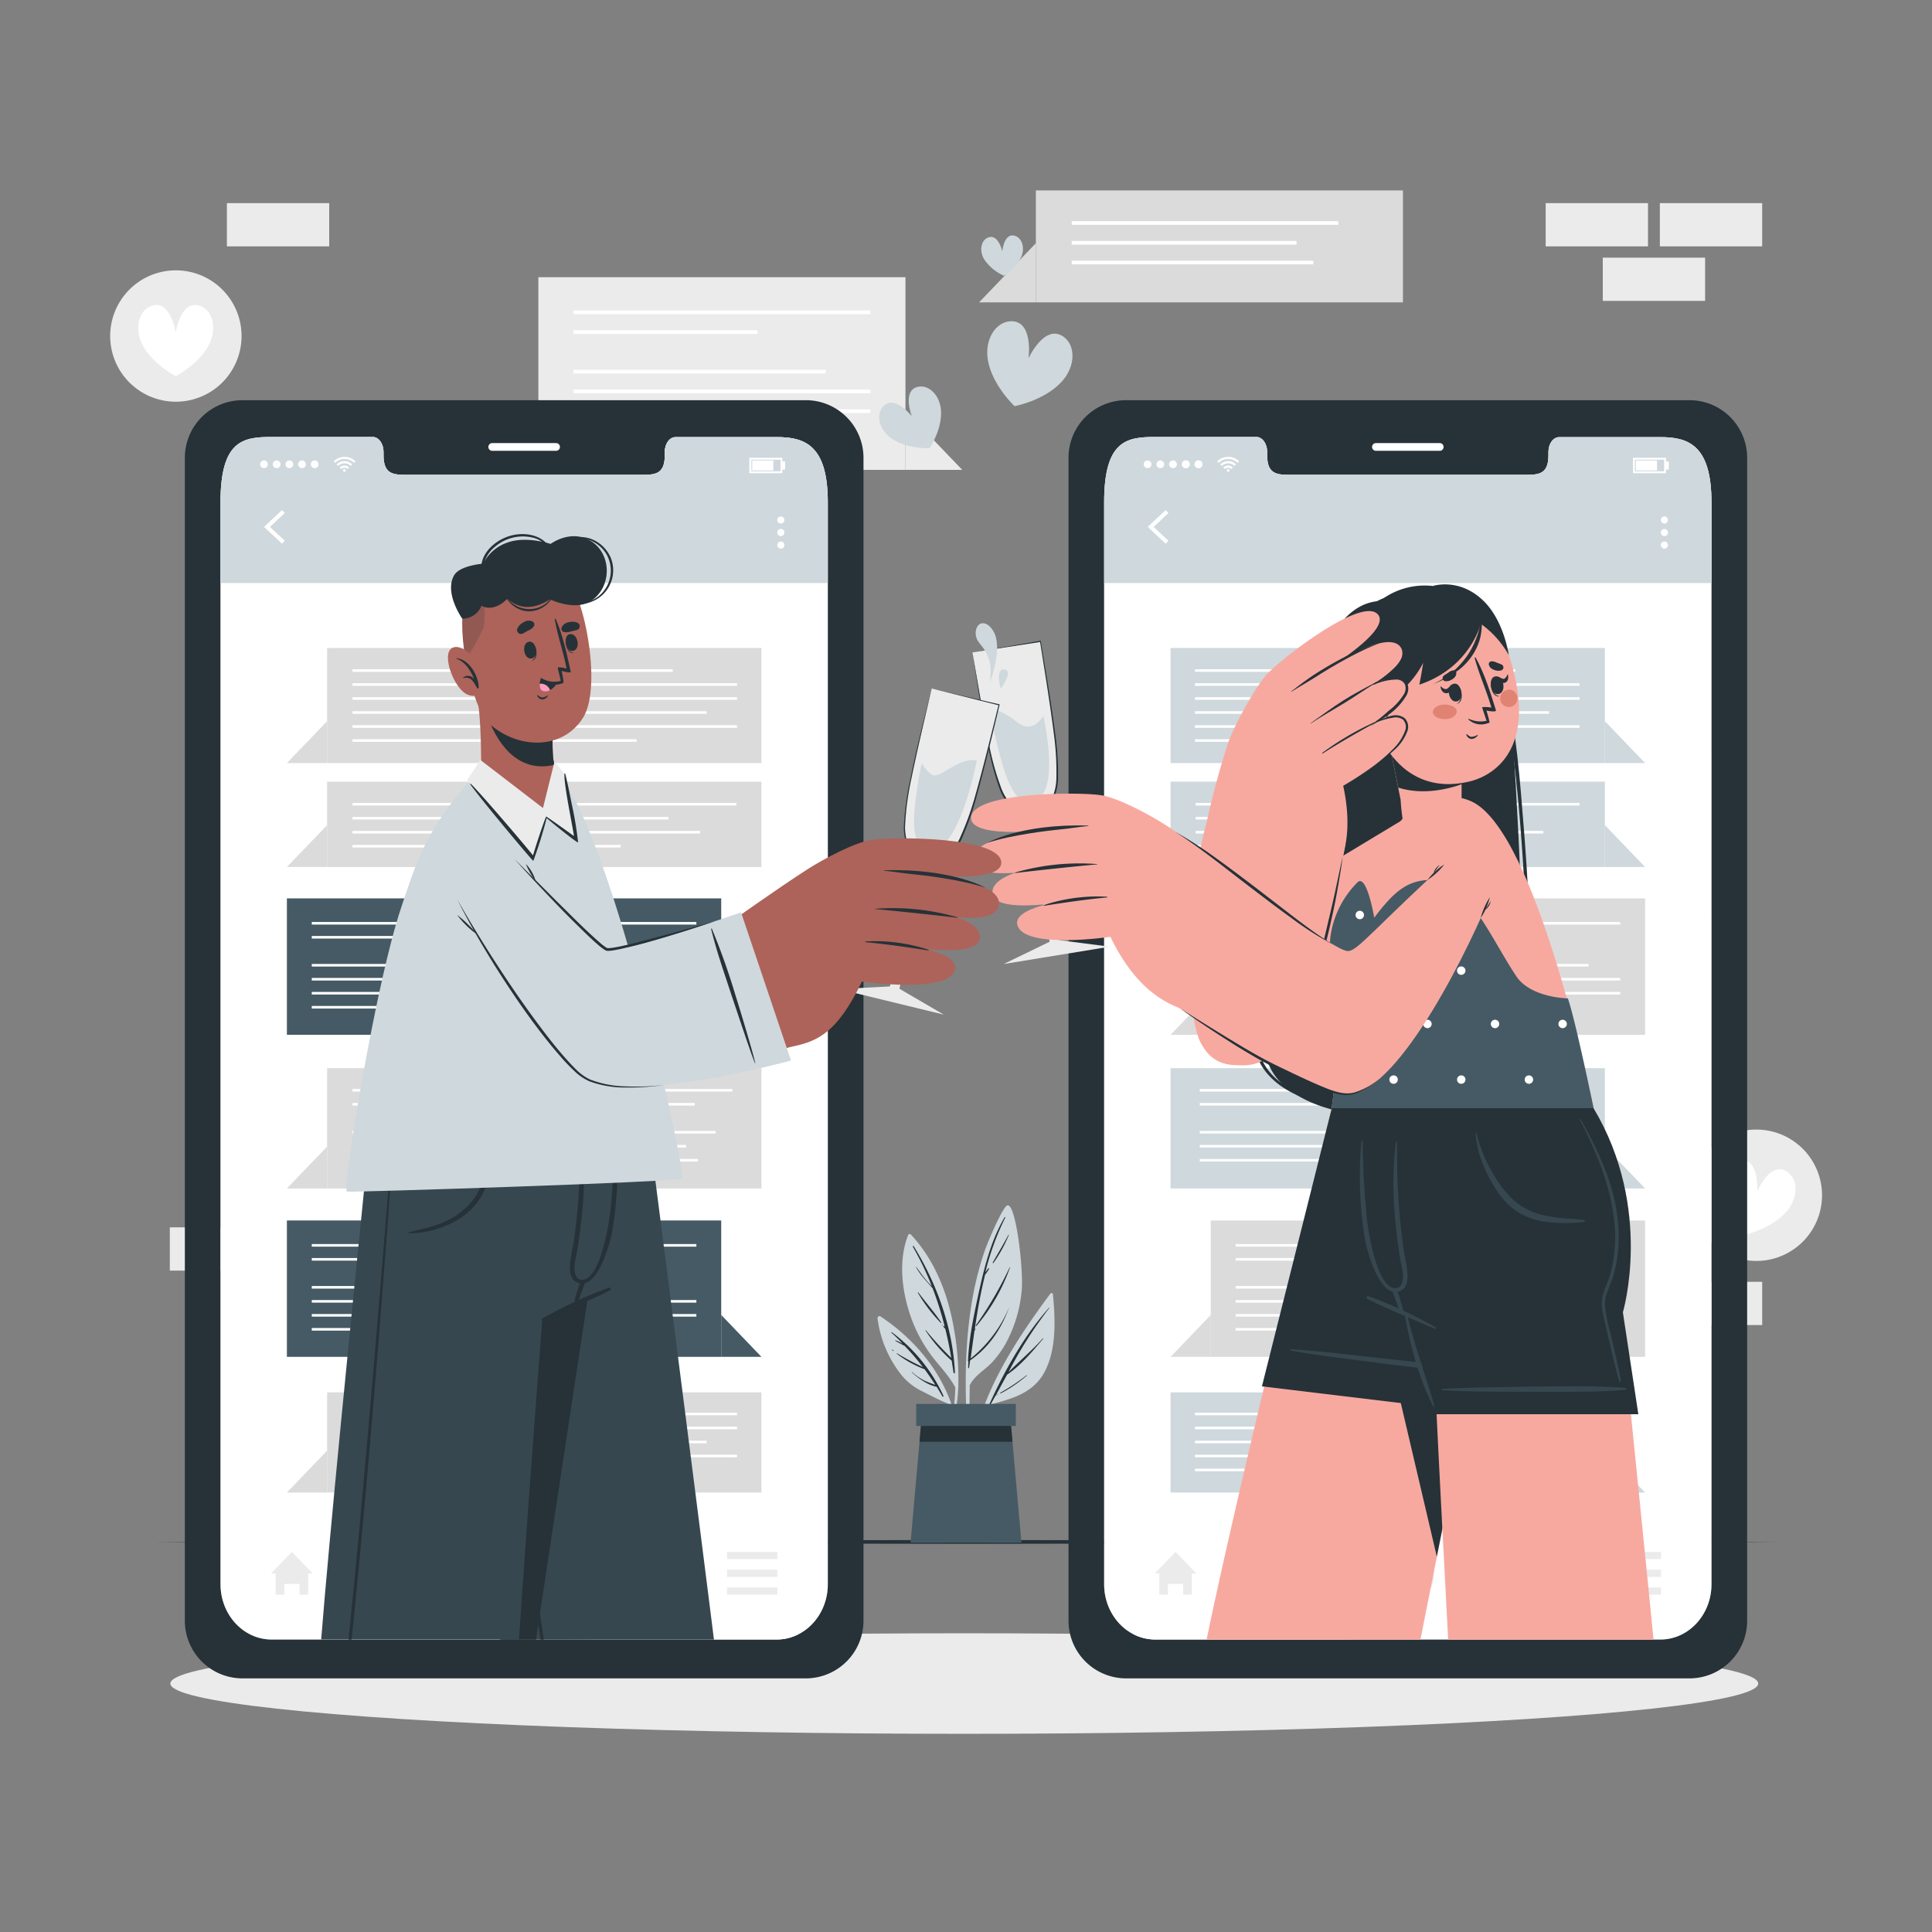<svg xmlns="http://www.w3.org/2000/svg" viewBox="0 0 500 500"><rect x="0" y="0" width="500" height="500" fill="#808080" stroke="none"/><g id="freepik--background-complete--inject-71"><rect x="414.79" y="66.69" width="26.48" height="11.19" transform="translate(856.07 144.56) rotate(180)" style="fill:#ebebeb"></rect><rect x="429.56" y="52.58" width="26.48" height="11.19" transform="translate(885.61 116.34) rotate(180)" style="fill:#ebebeb"></rect><rect x="400.02" y="52.58" width="26.48" height="11.19" transform="translate(826.52 116.34) rotate(180)" style="fill:#ebebeb"></rect><rect x="58.73" y="52.58" width="26.48" height="11.19" transform="translate(143.93 116.34) rotate(180)" style="fill:#ebebeb"></rect><rect x="58.73" y="331.75" width="26.48" height="11.19" transform="translate(143.93 674.68) rotate(180)" style="fill:#ebebeb"></rect><rect x="43.96" y="317.64" width="26.48" height="11.19" transform="translate(114.39 646.47) rotate(180)" style="fill:#ebebeb"></rect><rect x="429.56" y="331.74" width="26.48" height="11.19" transform="translate(885.61 674.66) rotate(180)" style="fill:#ebebeb"></rect><rect x="385.75" y="172.45" width="26.48" height="11.19" style="fill:#ebebeb"></rect><rect x="370.98" y="186.56" width="26.48" height="11.19" style="fill:#ebebeb"></rect><polygon points="139.33 121.6 234.33 121.6 234.33 71.74 139.33 71.74 139.33 71.74 139.33 121.6 139.33 121.6" style="fill:#ebebeb"></polygon><polygon points="249.03 121.6 234.33 121.6 234.33 106.29 249.03 121.6" style="fill:#ebebeb"></polygon><rect x="148.42" y="80.36" width="76.81" height="0.95" style="fill:#fff"></rect><rect x="148.42" y="85.48" width="47.63" height="0.95" style="fill:#fff"></rect><rect x="148.42" y="95.71" width="65.25" height="0.95" style="fill:#fff"></rect><rect x="148.42" y="100.83" width="76.81" height="0.95" style="fill:#fff"></rect><rect x="148.42" y="105.94" width="76.81" height="0.95" style="fill:#fff"></rect><rect x="148.42" y="111.06" width="37.87" height="0.95" style="fill:#fff"></rect><rect x="268.08" y="49.28" width="95" height="28.97" style="fill:#dbdbdb"></rect><polygon points="253.38 78.25 268.08 78.25 268.08 62.94 253.38 78.25" style="fill:#dbdbdb"></polygon><rect x="277.36" y="57.24" width="68.99" height="0.95" style="fill:#fff"></rect><rect x="277.36" y="62.35" width="58.18" height="0.95" style="fill:#fff"></rect><rect x="277.36" y="67.47" width="62.51" height="0.95" style="fill:#fff"></rect><path d="M29,91a17,17,0,1,1,20.54,12.48A17,17,0,0,1,29,91Z" style="fill:#ebebeb"></path><path d="M54.15,89.09c-2.57,5.17-8.68,8.24-8.68,8.24s-6.1-3.07-8.67-8.24c-2.13-4.32-.78-9,2.6-10,4.83-1.46,6.07,7,6.07,7s1.24-8.42,6.09-7C54.93,80.1,56.28,84.77,54.15,89.09Z" style="fill:#fff"></path><path d="M437.54,309.33a17,17,0,1,1,17,17A17,17,0,0,1,437.54,309.33Z" style="fill:#ebebeb"></path><path d="M462.45,313.42c-3.71,4.42-10.37,6-10.37,6s-5.21-4.43-6.48-10.07c-1.06-4.7,1.36-8.91,4.88-9.11,5-.28,4.26,8.2,4.26,8.2s3.2-7.89,7.56-5.32C465.34,304.87,465.55,309.73,462.45,313.42Z" style="fill:#fff"></path></g><g id="freepik--Shadow--inject-71"><ellipse cx="249.56" cy="435.7" rx="205.47" ry="13.01" style="fill:#ebebeb"></ellipse></g><g id="freepik--Floor--inject-71"><polygon points="39.97 399.05 92.48 398.8 144.99 398.71 250 398.55 355.01 398.71 407.52 398.8 460.03 399.05 407.52 399.29 355.01 399.38 250 399.55 144.99 399.38 92.48 399.29 39.97 399.05" style="fill:#263238"></polygon></g><g id="freepik--Plant--inject-71"><path d="M271.81,334.81c-8.81,11.93-18,25.77-20.23,40.73,0,.23.34.3.39.08a89.62,89.62,0,0,1,3.9-12c5.79-1.59,11.47-2.9,14.51-8.65,3.1-5.91,2.71-13.61,2.12-20.05C272.46,334.6,272,334.58,271.81,334.81Z" style="fill:#CFD8DC"></path><path d="M256,363.53c4-8.88,9-17.8,15.5-25.1,0-.05.11,0,.07.07a106.35,106.35,0,0,0-10.58,16.63c2.92-3,6.11-5.61,8.88-8.75.05-.06.14,0,.09.09-2.75,3.29-5.74,6.86-9.32,9.3-1,1.77-1.92,3.54-2.9,5.31l.73-.37c.05,0,.08,0,0,.06-.27.14-.54.29-.82.41-.47.84-.93,1.68-1.4,2.51C256.13,363.88,255.87,363.72,256,363.53Z" style="fill:#263238"></path><path d="M258.9,360.43a52,52,0,0,0,6.76-4.51c.06-.05.14,0,.08.08a35.53,35.53,0,0,1-6.74,4.6C258.89,360.65,258.79,360.49,258.9,360.43Z" style="fill:#263238"></path><path d="M250.57,373.32a.16.16,0,0,0,.32,0c0-4.92,0-9.87.08-14.82,1.26-2.55,4-4,5.85-6a25.8,25.8,0,0,0,3.51-4.89A35.2,35.2,0,0,0,264.41,334c.52-5.27-1.48-22.66-3.7-22.05-1.15.31-4.88,8.92-5.87,11.77a82.2,82.2,0,0,0-3.51,14.44C249.53,349.75,249.68,361.65,250.57,373.32Z" style="fill:#CFD8DC"></path><path d="M250.53,352.07l0,0c.27-6.23,1.68-12.53,3-18.57C255,327,256.61,320.83,260,315a.1.1,0,0,1,.17.1A68.53,68.53,0,0,0,255,329.28c.23-.35.5-.68.73-1,.09-.13.31,0,.22.12a8.77,8.77,0,0,1-1,1.48,0,0,0,0,1,0,0c-1.16,4.66-2,9.42-2.69,14.17l.15-.18a0,0,0,0,1,.08.05c-.09.16-.19.32-.29.47-.35,2.41-.68,4.82-1,7.2a33.79,33.79,0,0,0,10-13.32s.05,0,0,0c-2,5.53-5.22,10.44-10.13,13.8-.09.64-.18,1.28-.28,1.92,0,.13-.23.1-.23,0q0-.86.06-1.71A.12.12,0,0,1,250.53,352.07Z" style="fill:#263238"></path><path d="M252.55,343A99.22,99.22,0,0,0,261.3,328c0-.06.13,0,.1,0a48.8,48.8,0,0,1-8.68,15.14A.11.11,0,0,1,252.55,343Z" style="fill:#263238"></path><path d="M256.91,326.76c1.36-2.4,2.79-4.74,4.07-7.19,0-.07.13,0,.1.06a37.31,37.31,0,0,1-4,7.26A.12.12,0,0,1,256.91,326.76Z" style="fill:#263238"></path><path d="M256.38,327.81a0,0,0,1,1,0,0A0,0,0,1,1,256.38,327.81Z" style="fill:#263238"></path><path d="M247.23,359.07a50.21,50.21,0,0,1-1.15,9.71l.15,1.06A46.28,46.28,0,0,0,248,359a.32.32,0,0,0,0-.33h0A71.39,71.39,0,0,0,246.9,344c-1.53-9-4.86-17.74-11.18-24.53a.44.44,0,0,0-.69.15c-2.55,6.47-1.66,14.2.51,20.67a37.7,37.7,0,0,0,5,9.81C242.71,353.17,245.47,355.75,247.23,359.07Z" style="fill:#CFD8DC"></path><path d="M236.47,322.52c6,9.71,10.15,21.23,10.66,32.7,0,.2-.34.26-.36,0-.15-1-.3-2-.47-3.07h0a39,39,0,0,1-6.79-7.84c0-.05.05-.11.09-.07a80.1,80.1,0,0,0,6.59,7.18c-.43-2.53-.93-5-1.54-7.49-.16-.18-.31-.37-.47-.56s.07-.29.18-.17l.14.16a86.15,86.15,0,0,0-3.13-9.94c-1.52-1.81-3.22-3.38-4.33-5.57a0,0,0,1,1,.08,0c.89,1.25,1.75,2.51,2.76,3.67.41.47.85.9,1.27,1.35a76.29,76.29,0,0,0-4.9-10.21C236.15,322.51,236.38,322.38,236.47,322.52Z" style="fill:#263238"></path><path d="M237.68,334.5c1.93,2.61,4.14,5.09,5.94,7.78,0,.08-.06.16-.13.1a40,40,0,0,1-5.94-7.8C237.5,334.5,237.62,334.43,237.68,334.5Z" style="fill:#263238"></path><path d="M243.89,342.88l.08.09c.06,0,0,.14-.09.08l-.08-.08C243.74,342.91,243.83,342.83,243.89,342.88Z" style="fill:#263238"></path><path d="M227.1,341.19A29.75,29.75,0,0,0,233.41,356a15.7,15.7,0,0,0,5.12,4c2.22,1.1,4.54,2.36,6.83,3.26a44,44,0,0,1,2.42,8.6c.08-.25.15-.51.23-.76-1.48-12.65-9.66-23.46-20.13-30.41A.51.51,0,0,0,227.1,341.19Z" style="fill:#CFD8DC"></path><path d="M230.71,344.93c-.07-.07,0-.2.11-.14a42.85,42.85,0,0,1,13.34,16.44c.08.18-.16.33-.26.16-.49-.86-1-1.69-1.49-2.5h0c-2.39-.45-4.66-2.13-6.43-3.73,0,0,0-.11.07-.07a14.68,14.68,0,0,0,3,2.12c1,.5,2,.81,3,1.21-.88-1.41-1.81-2.76-2.77-4.06a28,28,0,0,1-7.18-4c-.07-.05,0-.16.06-.12a70.42,70.42,0,0,0,6.68,3.57,59.61,59.61,0,0,0-4.71-5.49c-.82-.43-1.64-.86-2.43-1.32-.06,0,0-.15.05-.12a8,8,0,0,1,1.86.91C232.73,346.79,231.76,345.85,230.71,344.93Z" style="fill:#263238"></path><path d="M230.94,349.3a2.7,2.7,0,0,1,.4.29s0,.08-.05.06a2.86,2.86,0,0,1-.42-.24A.07.07,0,1,1,230.94,349.3Z" style="fill:#263238"></path><polygon points="264.35 399.25 235.65 399.25 237.97 373.13 238.48 367.36 261.52 367.36 262.03 373.13 264.35 399.25" style="fill:#455a64"></polygon><polygon points="262.03 373.13 237.97 373.13 238.48 367.36 261.52 367.36 262.03 373.13" style="fill:#263238"></polygon><rect x="237.11" y="363.33" width="25.79" height="5.7" style="fill:#455a64"></rect></g><g id="freepik--character-2--inject-71"><path d="M437.37,103.57H291.3a14.91,14.91,0,0,0-14.77,15.05V419.31a14.92,14.92,0,0,0,14.77,15.05H437.37a14.92,14.92,0,0,0,14.79-15.05V118.62A14.92,14.92,0,0,0,437.37,103.57ZM442.93,410c0,7.91-5.93,14.31-13.24,14.31H299c-7.33,0-13.25-6.4-13.25-14.31V130c0-16.13,5.92-16.91,13.25-16.91h26.17c1.52,0,2.77,1.73,2.77,3.87v.92c0,5,2.75,5,6.12,5h60.54c3.4,0,6.12,0,6.12-5V117c0-2.14,1.23-3.87,2.78-3.87h26.18c7.31,0,13.24,2.14,13.24,16.91Z" style="fill:#263238"></path><path d="M372.6,116.67H356.09a1,1,0,0,1-1-1h0a1,1,0,0,1,1-1H372.6a1,1,0,0,1,1,1h0A1,1,0,0,1,372.6,116.67Z" style="fill:#fff"></path><path d="M442.93,130V410c0,7.91-5.93,14.31-13.24,14.31H299c-7.32,0-13.25-6.4-13.25-14.31V130c0-16.13,5.93-16.91,13.25-16.91h26.18c1.52,0,2.76,1.73,2.76,3.87v.92c0,5,2.75,5,6.13,5h60.53c3.41,0,6.13,0,6.13-5V117c0-2.14,1.22-3.87,2.77-3.87h26.18C437,113.11,442.93,115.25,442.93,130Z" style="fill:#fff"></path><path d="M442.92,130v20.89H285.76V130c0-16.13,5.92-16.91,13.25-16.91h26.18c1.52,0,2.76,1.73,2.76,3.87v.92c0,5,2.75,5,6.12,5h60.54c3.4,0,6.13,0,6.13-5V117c0-2.14,1.23-3.87,2.77-3.87h26.18C437,113.11,442.92,115.25,442.92,130Z" style="fill:#CFD8DC"></path><polygon points="301.67 140.71 297.02 136.36 301.67 132.01 302.39 132.78 298.56 136.36 302.39 139.94 301.67 140.71" style="fill:#fff"></polygon><path d="M431.67,134.56a.92.92,0,1,1-.91-.91A.92.92,0,0,1,431.67,134.56Z" style="fill:#fff"></path><path d="M431.67,137.81a.92.92,0,1,1-.91-.91A.91.91,0,0,1,431.67,137.81Z" style="fill:#fff"></path><path d="M431.67,141.06a.92.92,0,1,1-.91-.91A.91.91,0,0,1,431.67,141.06Z" style="fill:#fff"></path><g id="freepik--u5Zjqx--inject-71"><path d="M320.67,119.4c-.08.08-.17.16-.25.25l-.15.14a3.44,3.44,0,0,0-4.87,0l-.14-.14-.25-.25h0l.32-.29a3.85,3.85,0,0,1,.74-.47,3.77,3.77,0,0,1,1-.33c.16,0,.33,0,.49-.06H318l.33,0a4,4,0,0,1,.9.22,4.22,4.22,0,0,1,.61.28,4,4,0,0,1,.58.41l.27.24Z" style="fill:#fff"></path><path d="M316.2,120.59l-.4-.4a2.83,2.83,0,0,1,1.63-.82,2.87,2.87,0,0,1,2.44.81l-.4.4a2.27,2.27,0,0,0-1.63-.67A2.3,2.3,0,0,0,316.2,120.59Z" style="fill:#fff"></path><path d="M319.07,121l-.4.39a1.2,1.2,0,0,0-1.67,0l-.4-.39A1.73,1.73,0,0,1,319.07,121Z" style="fill:#fff"></path><path d="M318.2,121.74a.36.36,0,0,1-.36.36.36.36,0,0,1-.36-.36.36.36,0,0,1,.36-.36A.37.37,0,0,1,318.2,121.74Z" style="fill:#fff"></path></g><path d="M296,120.16a1,1,0,1,1,1,1A1,1,0,0,1,296,120.16Z" style="fill:#fff"></path><path d="M299.29,120.16a1,1,0,1,1,1,1A1,1,0,0,1,299.29,120.16Z" style="fill:#fff"></path><path d="M302.57,120.16a1,1,0,1,1,1,1A1,1,0,0,1,302.57,120.16Z" style="fill:#fff"></path><path d="M305.85,120.16a1,1,0,0,1,2.08,0,1,1,0,1,1-2.08,0Z" style="fill:#fff"></path><path d="M309.13,120.16a1,1,0,1,1,2.08,0,1,1,0,1,1-2.08,0Z" style="fill:#fff"></path><path d="M431.17,122.47h-8.55v-4h8.55Zm-8.05-.5h7.55v-3h-7.55Z" style="fill:#fff"></path><rect x="423.36" y="119.17" width="5.47" height="2.59" style="fill:#fff"></rect><rect x="431.14" y="119.42" width="0.75" height="2.1" style="fill:#fff"></rect><polygon points="309.64 407.22 308.44 407.22 308.44 412.7 306.21 412.7 306.21 409.91 302.26 409.91 302.26 412.7 300.03 412.7 300.03 407.22 298.83 407.22 304.24 401.63 309.64 407.22" style="fill:#ebebeb"></polygon><rect x="416.84" y="401.63" width="13.03" height="1.86" style="fill:#ebebeb"></rect><rect x="416.84" y="406.24" width="13.03" height="1.86" style="fill:#ebebeb"></rect><rect x="416.84" y="410.84" width="13.03" height="1.86" style="fill:#ebebeb"></rect><polygon points="368.05 406.43 364.35 410.38 360.64 406.43 361.3 405.81 364.35 409.07 367.4 405.81 368.05 406.43" style="fill:#ebebeb"></polygon><path d="M364.35,414.52a6.79,6.79,0,1,1,6.78-6.78A6.79,6.79,0,0,1,364.35,414.52Zm0-12.57a5.79,5.79,0,1,0,5.78,5.79A5.8,5.8,0,0,0,364.35,402Z" style="fill:#ebebeb"></path><polygon points="425.75 267.8 313.35 267.8 313.35 232.5 425.75 232.5 425.75 232.5 425.75 267.8 425.75 267.8" style="fill:#dbdbdb"></polygon><polygon points="302.94 267.8 313.35 267.8 313.35 256.96 302.94 267.8" style="fill:#dbdbdb"></polygon><rect x="319.79" y="238.61" width="99.53" height="0.67" style="fill:#fff"></rect><rect x="319.79" y="242.23" width="78.87" height="0.67" style="fill:#fff"></rect><rect x="319.79" y="249.47" width="91.34" height="0.67" style="fill:#fff"></rect><rect x="319.79" y="253.09" width="99.53" height="0.67" style="fill:#fff"></rect><rect x="319.79" y="256.71" width="99.53" height="0.67" style="fill:#fff"></rect><rect x="319.79" y="260.34" width="71.96" height="0.67" style="fill:#fff"></rect><polygon points="425.75 351.15 313.35 351.15 313.35 315.86 425.75 315.86 425.75 315.86 425.75 351.15 425.75 351.15" style="fill:#dbdbdb"></polygon><polygon points="302.94 351.15 313.35 351.15 313.35 340.31 302.94 351.15" style="fill:#dbdbdb"></polygon><rect x="319.79" y="321.96" width="99.53" height="0.67" style="fill:#fff"></rect><rect x="319.79" y="325.58" width="78.87" height="0.67" style="fill:#fff"></rect><rect x="319.79" y="332.82" width="91.34" height="0.67" style="fill:#fff"></rect><rect x="319.79" y="336.45" width="99.53" height="0.67" style="fill:#fff"></rect><rect x="319.79" y="340.07" width="99.53" height="0.67" style="fill:#fff"></rect><rect x="319.79" y="343.69" width="71.96" height="0.67" style="fill:#fff"></rect><rect x="302.94" y="167.7" width="112.4" height="29.78" transform="translate(718.28 365.18) rotate(180)" style="fill:#CFD8DC"></rect><polygon points="425.75 197.48 415.34 197.48 415.34 186.64 425.75 197.48" style="fill:#CFD8DC"></polygon><rect x="309.25" y="173.2" width="82.89" height="0.67" style="fill:#fff"></rect><rect x="309.25" y="176.82" width="99.53" height="0.67" style="fill:#fff"></rect><rect x="309.25" y="180.44" width="99.53" height="0.67" style="fill:#fff"></rect><rect x="309.25" y="184.06" width="91.65" height="0.67" style="fill:#fff"></rect><rect x="309.25" y="187.69" width="99.53" height="0.67" style="fill:#fff"></rect><rect x="309.25" y="191.31" width="73.54" height="0.67" style="fill:#fff"></rect><rect x="302.94" y="202.3" width="112.4" height="22.09" transform="translate(718.28 426.68) rotate(180)" style="fill:#CFD8DC"></rect><polygon points="425.75 224.38 415.34 224.38 415.34 213.54 425.75 224.38" style="fill:#CFD8DC"></polygon><rect x="309.43" y="207.8" width="99.35" height="0.67" style="fill:#fff"></rect><rect x="309.43" y="211.42" width="81.77" height="0.67" style="fill:#fff"></rect><rect x="309.43" y="215.04" width="89.99" height="0.67" style="fill:#fff"></rect><rect x="309.43" y="218.66" width="69.41" height="0.67" style="fill:#fff"></rect><rect x="302.94" y="276.44" width="112.4" height="31.13" transform="translate(718.28 584.01) rotate(180)" style="fill:#CFD8DC"></rect><polygon points="425.75 307.57 415.34 307.57 415.34 296.73 425.75 307.57" style="fill:#CFD8DC"></polygon><rect x="310.49" y="292.69" width="93.99" height="0.67" style="fill:#fff"></rect><rect x="310.49" y="296.31" width="86.34" height="0.67" style="fill:#fff"></rect><rect x="310.49" y="285.45" width="88.57" height="0.67" style="fill:#fff"></rect><rect x="310.49" y="281.83" width="98.29" height="0.67" style="fill:#fff"></rect><rect x="310.49" y="299.94" width="89.4" height="0.67" style="fill:#fff"></rect><rect x="302.94" y="360.34" width="112.4" height="25.92" transform="translate(718.28 746.6) rotate(180)" style="fill:#CFD8DC"></rect><polygon points="425.75 386.26 415.34 386.26 415.34 375.42 425.75 386.26" style="fill:#CFD8DC"></polygon><rect x="309.25" y="365.6" width="99.53" height="0.67" style="fill:#fff"></rect><rect x="309.25" y="369.22" width="99.53" height="0.67" style="fill:#fff"></rect><rect x="309.25" y="372.85" width="91.65" height="0.67" style="fill:#fff"></rect><rect x="309.25" y="376.47" width="99.53" height="0.67" style="fill:#fff"></rect><rect x="309.25" y="380.09" width="73.54" height="0.67" style="fill:#fff"></rect><path d="M392.73,211.7c.9,16.27,1.55,33-.05,49.23-1.25,12.64-6.56,23.05-19.7,26.16-12.19,2.87-29.55,2.65-39.85-5.43-4.81-3.77-6.48-9.08-6.16-15,.44-8.28,7-53.62,9-67.77,1.18-8.61,2.33-17.34,5-25.66,5.67-17.47,14.31-17.32,15.51-17.68,1-.66,7.67-3.61,17.11-.61a18.43,18.43,0,0,1,11.21,10C391.58,178.9,391.88,196.47,392.73,211.7Z" style="fill:#263238"></path><path d="M353.79,157.93c-10.39,4.86-12.87,16.21-15.39,26.38-3.5,14.16-6.76,28.38-9.33,42.74-1.24,6.9-2.32,13.83-3.19,20.79-.84,6.66-2.14,13.77-1.69,20.5.74,11.13,10.92,16.19,20.78,17.77a.38.38,0,0,0,.15-.74c-5.62-1.11-11.35-2.67-15.54-6.84-5.36-5.35-4.73-12.32-4.1-19.27,1.08-11.82,2.83-23.57,5-35.24s4.77-23.29,7.53-34.84c2.64-11,4.56-25.48,15.84-31.07C354,158.06,353.9,157.88,353.79,157.93Z" style="fill:#263238"></path><path d="M389.58,176.76c-2-8.5-6.39-16.79-15.34-19.26,0,0,0,0,0,0,11.57,3.69,14.39,16.33,15.93,26.89q2.43,16.68,3.62,33.5c.78,10.77,1.33,21.64,1.12,32.45-.23,11.66-2.34,22.58-9.23,32.2-.14.2.13.44.29.25,6.79-7.78,9-18.49,9.58-28.52.71-13.21-.14-26.64-1.18-39.81C393.38,202,392.42,189,389.58,176.76Z" style="fill:#263238"></path><path d="M365.16,210.91c-6.25,3.61-51.27,31.22-53.83,31.83,0,0-8.95,32.35,8.25,32.91,11.18.36,46.94-39.09,56.13-56.35C379.94,211.38,378.28,203.33,365.16,210.91Z" style="fill:#f7a9a0"></path><path d="M412.43,286.81l-67.79.05,4.14-32.92s-4.55-6-2.67-13.5c3.29-13.05,17.78-29.91,19.1-31,5.31-4.54,12.09-3.67,15.67-2C398,215.37,412.43,286.81,412.43,286.81Z" style="fill:#f7a9a0"></path><path d="M412.43,286.81l-67.79.05,3.6-30.24s-5.13-7.25-3.83-14.84a24.56,24.56,0,0,1,7-13.52c2.36-2,4.24,9.24,4.24,9.24,5.1-6.78,8.61-9.76,14.75-9.78,9.31,0,15.37,14.94,22,24.91,3.73,5.62,13.36,5.75,13.36,5.75C407.63,263.6,412.43,286.81,412.43,286.81Z" style="fill:#455a64"></path><path d="M353,236.8a1.09,1.09,0,1,1-1.09-1.09A1.09,1.09,0,0,1,353,236.8Zm16.42-1.09a1.09,1.09,0,1,0,1.09,1.09A1.09,1.09,0,0,0,369.39,235.71Zm-17.51,28.2A1.09,1.09,0,1,0,353,265,1.09,1.09,0,0,0,351.88,263.91Zm17.51,0a1.09,1.09,0,1,0,1.09,1.09A1.09,1.09,0,0,0,369.39,263.91Zm17.51,0A1.09,1.09,0,1,0,388,265,1.09,1.09,0,0,0,386.9,263.91Zm17.51,0A1.09,1.09,0,1,0,405.5,265,1.09,1.09,0,0,0,404.41,263.91Zm-43.78-13.8a1.09,1.09,0,1,0,1.09,1.09A1.08,1.08,0,0,0,360.63,250.11Zm17.52,0a1.09,1.09,0,1,0,1.08,1.09A1.09,1.09,0,0,0,378.15,250.11Zm-17.52,28.2a1.09,1.09,0,1,0,1.09,1.09A1.08,1.08,0,0,0,360.63,278.31Zm17.52,0a1.09,1.09,0,1,0,1.08,1.09A1.08,1.08,0,0,0,378.15,278.31Zm17.51,0a1.09,1.09,0,1,0,1.08,1.09A1.08,1.08,0,0,0,395.66,278.31Z" style="fill:#fff"></path><path d="M366,252.51a39.06,39.06,0,0,0-7.91,1.22c-1.31.36-2.59.8-3.88,1.28-.64.24-1.28.45-1.93.66a6.34,6.34,0,0,1-2,.38c-.06,0-.07.12,0,.13a11.3,11.3,0,0,0,1.93.1,11.1,11.1,0,0,0,1.88-.35c1.32-.35,2.63-.79,3.95-1.16,2.67-.74,5.33-1.48,8-2C366.09,252.8,366.08,252.5,366,252.51Z" style="fill:#263238"></path><path d="M372.16,256.27a40.27,40.27,0,0,0-6.45-.93,27.46,27.46,0,0,0-3.27,0l-1.56.13c-.57.06-1.15.23-1.72.28-.06,0-.07.13,0,.13.54,0,1.08.08,1.62.1s1.08,0,1.63.06c1.08.05,2.16.11,3.25.14,2.17.06,4.33.15,6.49.32C372.26,256.53,372.27,256.29,372.16,256.27Z" style="fill:#263238"></path><path d="M378.17,208.64c-.36,1.42-4.44,11.12-10.91,11.91-4.08.49-4.78-13.59-4.78-13.59l-.18-.86L359.88,194l14.29-8.75,2.07-1.15s.44,3.35,1,7.51c0,.2.05.39.07.6s.07.46.09.68q.13.93.24,1.89c.06.48.12,1,.15,1.46s.1,1,.15,1.51A77.49,77.49,0,0,1,378.17,208.64Z" style="fill:#f7a9a0"></path><path d="M359.88,194l2,9.84c6.56,2.09,13.37.21,16.36-.87-.06-1.62-.16-3.42-.31-5.21,0-.52-.09-1-.14-1.53s-.1-1-.16-1.45-.15-1.27-.24-1.89c0-.23-.06-.44-.09-.68s0-.4-.07-.6c-.51-4.16-1-7.51-1-7.51l-2.06,1.15Z" style="fill:#263238"></path><path d="M392,174.92c4.82,21.05-7.24,26.32-11.79,27.35-4.12.94-18.27,3.62-25.24-16.82s1.29-29.34,10.6-32S387.15,153.87,392,174.92Z" style="fill:#f7a9a0"></path><path d="M356.19,188.72a9.13,9.13,0,0,0,3.86-8.1,23,23,0,0,0,8.27-9.08c-.08.48-.63,3.91-1,5.65,13.25-4.45,15.88-15.77,15.88-15.77a25.15,25.15,0,0,1,7.27,8.11s-1.18-8.63-6.34-13.82c-6.31-6.37-13.3-4.06-13.3-4.06a18.86,18.86,0,0,0-17.94,8.49C345.53,171.27,356.19,188.72,356.19,188.72Z" style="fill:#263238"></path><path d="M377.37,173.48a24.44,24.44,0,0,1-6.6,3.58s0,0,0,0a21,21,0,0,0,9.09-7.58,20.45,20.45,0,0,0,2.31-4.63,14.67,14.67,0,0,0,1-5.6.11.11,0,1,1,.21,0,17.45,17.45,0,0,1-.26,5.68,15,15,0,0,1-2.34,5.06,16.84,16.84,0,0,1-3.42,3.53Z" style="fill:#263238"></path><path d="M358.38,184.2s-5.59-6-8.39-3.94,2.06,11.27,5.8,12.1a3.66,3.66,0,0,0,4.58-2.62Z" style="fill:#f7a9a0"></path><path d="M351.45,182.86a0,0,0,0,0,0,.09c2.64.67,4.27,2.8,5.53,5.06a2,2,0,0,0-3.07-.12c-.06.05,0,.14.09.12a2.24,2.24,0,0,1,2.55.43,11,11,0,0,1,1.45,1.82c.15.21.54,0,.42-.21l0-.06C358,186.8,354.91,182.7,351.45,182.86Z" style="fill:#263238"></path><path d="M388.64,172c-.44-.22-.89-.36-1.36-.54a2.36,2.36,0,0,0-1.49-.28.75.75,0,0,0-.5.76,1.86,1.86,0,0,0,1.29,1.38,2.74,2.74,0,0,0,2,.15A.81.81,0,0,0,388.64,172Z" style="fill:#263238"></path><path d="M373.64,174.88c.39-.31.8-.54,1.21-.81a2.34,2.34,0,0,1,1.4-.59.76.76,0,0,1,.66.65,1.87,1.87,0,0,1-1,1.61,2.72,2.72,0,0,1-1.9.55A.8.8,0,0,1,373.64,174.88Z" style="fill:#263238"></path><path d="M377.92,178.15c0-.05-.1.09-.08.15.32,1.4.46,3.07-.73,3.79,0,0,0,.09,0,.07C378.65,181.64,378.45,179.43,377.92,178.15Z" style="fill:#263238"></path><path d="M376.37,176.93c-2.31.27-1.59,4.87.55,4.61S378.3,176.7,376.37,176.93Z" style="fill:#263238"></path><path d="M375.5,177.31c-.36.33-.68.85-1.15,1s-1.05-.27-1.49-.68c-.05,0-.08,0-.07.07.13.88.61,1.73,1.57,1.71s1.37-.89,1.45-1.81C375.83,177.4,375.65,177.18,375.5,177.31Z" style="fill:#263238"></path><path d="M385.83,176.75c0-.06.12.05.13.11.17,1.43.6,3,2,3.32,0,0,.05.08,0,.08C386.31,180.27,385.76,178.13,385.83,176.75Z" style="fill:#263238"></path><path d="M386.88,175.07c2.26-.52,3.13,4.05,1,4.53S385,175.5,386.88,175.07Z" style="fill:#263238"></path><path d="M387.89,175.19c.41.17.85.54,1.28.49s.78-.62,1-1.16c0-.05.07,0,.08,0,.19.87.08,1.83-.73,2.16s-1.44-.35-1.81-1.18C387.65,175.39,387.72,175.12,387.89,175.19Z" style="fill:#263238"></path><path d="M379.61,190c.38.3.78.72,1.3.7a3.75,3.75,0,0,0,1.5-.53.05.05,0,0,1,.07.07,2,2,0,0,1-1.73,1,1.54,1.54,0,0,1-1.27-1.14C379.45,190,379.56,190,379.61,190Z" style="fill:#263238"></path><path d="M384.68,183.87s.65,2.07.82,3.07c0,.1-.22.18-.56.26h0a4.83,4.83,0,0,1-4.92-1c-.09-.08,0-.21.12-.16a7.29,7.29,0,0,0,4.55.51c0-.29-1.23-3.51-1.07-3.55a8.75,8.75,0,0,1,2.35.13c-1.23-4.35-3.15-8.47-4.32-12.82,0-.16.18-.25.25-.11,2.32,4.17,3.85,9.15,5.24,13.61C387.29,184.38,385.11,184,384.68,183.87Z" style="fill:#263238"></path><path d="M377,184.11c0,1.06-1.3,2-3,2s-3.14-.72-3.18-1.78,1.3-2,3-2S377,183.05,377,184.11Z" style="fill:#e08373"></path><path d="M392.5,179.81a2.23,2.23,0,1,1-2.67-1.19A2.07,2.07,0,0,1,392.5,179.81Z" style="fill:#e08373"></path><path d="M348.4,216.68c.59-4.14-33.85-11.8-35.56-5.88-8.27,28.73-4.79,53.48-2.31,58.64,3.24,6.76,12.58,7.54,16.67,4.81C333.12,270.31,343.53,250.86,348.4,216.68Z" style="fill:#f7a9a0"></path><path d="M347.5,221.54c-.42,3.36-1,6.71-1.6,10s-1.37,6.65-2.14,9.95S342,248.1,341,251.32a42.29,42.29,0,0,1-4.14,9.29c.36-.77.75-1.52,1.09-2.29l.92-2.36.83-2.39c.27-.81.5-1.62.75-2.42,1-3.24,1.86-6.5,2.63-9.8s1.57-6.58,2.3-9.88Z" style="fill:#263238"></path><path d="M312.29,212.79a211.63,211.63,0,0,1,5.56-20.57c1.66-4.77,7.32-14.91,10.15-17.86,4.22-4.41,24.72-20.17,28.65-15.28,3.55,4.42-15.78,15.72-15.78,15.72s18.5-13.12,21.8-7-20.24,16-20.24,16,19.31-13.06,21.72-6.22c1.82,5.17-19,15.31-19,15.31s16.67-11.12,18.77-5.88c2.32,5.79-16.3,16.35-16.3,16.35,3.09,14.21-.95,22-4.71,27.33C342,232,312.29,212.79,312.29,212.79Z" style="fill:#f7a9a0"></path><path d="M334.19,178.93c2.11-1.62,4.24-3.27,6.5-4.7s4.56-2.78,6.93-4a46,46,0,0,1,9.7-3.83c-5.86,2-14,7-16.26,8.45s-4.57,2.74-6.82,4.16C334.18,179.06,334.13,179,334.19,178.93Z" style="fill:#263238"></path><path d="M339.19,187.16c2.79-1.95,5.49-4,8.37-5.82s5.75-3.3,8.73-4.91c.23-.13.22,0,0,.17-2.91,1.74-5.47,3.57-8.37,5.34s-5.86,3.43-8.68,5.29C339.19,187.26,339.15,187.19,339.19,187.16Z" style="fill:#263238"></path><path d="M342.19,194.85a75.31,75.31,0,0,1,13.48-7.93c.23-.11.2.1,0,.23-4.53,2.55-8.11,4.52-13.34,7.84C342.22,195,342.1,194.91,342.19,194.85Z" style="fill:#263238"></path><path d="M355.82,198a37.61,37.61,0,0,0,4.64-4.09,12.62,12.62,0,0,0,3.27-5.06,2.7,2.7,0,0,0-.64-2.61,3.25,3.25,0,0,0-2.7-.48,17.74,17.74,0,0,0-5.78,2h0a42.72,42.72,0,0,0,4.73-3.77,15.45,15.45,0,0,0,4-4.35,2.87,2.87,0,0,0,.21-2.61,2.45,2.45,0,0,0-2.27-1.16,14.74,14.74,0,0,0-5.74,1.35l-.11-.22a28.23,28.23,0,0,0,5.12-3.87,9.17,9.17,0,0,0,2-2.47,3,3,0,0,0,0-3,3,3,0,0,1,.14,3.11,9.18,9.18,0,0,1-1.92,2.62,25.36,25.36,0,0,1-5.21,3.87l-.12-.22c1.87-.82,3.73-1.79,5.87-1.78a4.41,4.41,0,0,1,1.61.33,2.6,2.6,0,0,1,1.24,1.17,3.59,3.59,0,0,1-.18,3.23,16.18,16.18,0,0,1-4.12,4.62,43.24,43.24,0,0,1-5.17,3.26l0-.07c1.83-1,3.56-2.23,5.68-2.6a3.82,3.82,0,0,1,3.19.69,3.23,3.23,0,0,1,.73,3.15,12.23,12.23,0,0,1-3.54,5.15A37.57,37.57,0,0,1,355.82,198Z" style="fill:#263238"></path><path d="M251.67,168.84c5.34,32.74,7,42.67,15.77,41.23s7.15-11.36,1.81-44.1Z" style="fill:#ebebeb"></path><path d="M251.67,168.84c1.36,7.8,2.65,15.61,4.21,23.37A71.79,71.79,0,0,0,259,203.63a13,13,0,0,0,3.05,4.93,5.35,5.35,0,0,0,2.51,1.29,7.69,7.69,0,0,0,2.87,0,7.84,7.84,0,0,0,2.71-.92,5.35,5.35,0,0,0,1.95-2,13.1,13.1,0,0,0,1.3-5.63,73,73,0,0,0-.71-11.8c-1-7.85-2.29-15.66-3.52-23.48l.15.11Zm0,0,17.56-3,.13,0,0,.13c1.29,7.81,2.64,15.61,3.67,23.47a74.82,74.82,0,0,1,.79,11.88,13.17,13.17,0,0,1-1.37,5.84,5.79,5.79,0,0,1-2.13,2.18,9.2,9.2,0,0,1-5.91,1,5.82,5.82,0,0,1-2.7-1.41,13.17,13.17,0,0,1-3.12-5.09,72.94,72.94,0,0,1-3-11.5C254,184.5,252.89,176.66,251.67,168.84Z" style="fill:#263238"></path><rect x="268.41" y="203.4" width="2.51" height="40.83" transform="translate(571.86 401.26) rotate(170.73)" style="fill:#ebebeb"></rect><polygon points="259.75 249.49 287.24 245 272.82 243.15 259.75 249.49" style="fill:#ebebeb"></polygon><path d="M267,207.37c-4.91.69-7.21-5.66-11-24.15a17.65,17.65,0,0,1,6.5,3.11c2.27,1.92,4.74,3,7.52-1C270,185.36,274.93,206.24,267,207.37Z" style="fill:#CFD8DC"></path><path d="M256.18,176.61s3.32-8.41,1.11-12.88c-.92-1.84-2.29-2.76-3.5-2.34s-2,3-.35,5C256,169.45,256.84,171.88,256.18,176.61Z" style="fill:#CFD8DC"></path><path d="M259,178.27s-1.59-5.22.93-5S259,178.27,259,178.27Z" style="fill:#CFD8DC"></path><path d="M387.13,228.41c-7,17.71-24.66,53-37.46,54.73-9.26,1.27-46.26-22.3-55.63-30.59-9.05-8,19.35-31.49,25-27.16,8,6.1,26,20.4,29.67,20.73,2.55.24,6.57-5.65,29-26C389.12,209.76,390.81,219.16,387.13,228.41Z" style="fill:#f7a9a0"></path><path d="M321.54,227.16s-11.83-8.45-19.83-13.61c-4.46-2.88-12.55-7.14-16.8-7.76-6.35-.92-33.5-.73-33.59,5.86-.09,6,23.22,2.83,23.22,2.83s-23.8,1.08-22.58,8.27,27.07.16,27.07.16-24.42,1.66-22,8.88c1.84,5.45,25.62.4,25.62.4s-21,1.57-19.34,7.26c1.82,6.29,24.06,3,24.06,3,6.62,13.77,15,18.21,22,19.61C311,262.39,321.54,227.16,321.54,227.16Z" style="fill:#f7a9a0"></path><path d="M281.62,213.66c-17.59-.54-26.38,4.58-26.12,4.49,6.17-2.09,16.13-3.23,18.92-3.5s4.43-.61,7.21-.88C281.7,213.76,281.69,213.67,281.62,213.66Z" style="fill:#263238"></path><path d="M283.92,223.62a60.1,60.1,0,0,0-21.1,2.16c-.26.09-.16.18.12.14,3.53-.45,17.45-1.94,21-2.21C284,223.71,284,223.63,283.92,223.62Z" style="fill:#263238"></path><path d="M286.47,232.07a44.3,44.3,0,0,0-16.28,2.15c-.26.07-.1.21.18.16,5.39-.81,9.62-1.49,16.1-2.12C286.58,232.25,286.59,232.07,286.47,232.07Z" style="fill:#263238"></path><path d="M304.11,215.25a106.08,106.08,0,0,1,10.62,6.85c3.43,2.45,6.77,5,10.14,7.55l10,7.7c1.67,1.27,3.35,2.53,5.07,3.75s3.45,2.39,5.26,3.47a82.48,82.48,0,0,1-10.68-6.76c-3.42-2.46-6.76-5-10.12-7.56s-6.67-5.15-10-7.69S307.65,217.53,304.11,215.25Z" style="fill:#263238"></path><path d="M305.53,261.05c4.1,2.57,8.19,5.14,12.32,7.64s8.26,5,12.6,7.09,8.7,4.23,13.15,6c2.22.84,4.62,1.58,6.93.95a18.31,18.31,0,0,0,6.3-3.4,17.57,17.57,0,0,1-6.2,3.75,8.18,8.18,0,0,1-3.68.19,20.07,20.07,0,0,1-3.54-1c-2.3-.82-4.5-1.84-6.7-2.84l-6.59-3c-2.19-1.06-4.3-2.26-6.39-3.48s-4.16-2.48-6.18-3.8C313.47,266.58,309.45,263.88,305.53,261.05Z" style="fill:#263238"></path><path d="M383.21,237.6a17.78,17.78,0,0,1,2.37-5.4,17.78,17.78,0,0,1-2.37,5.4Z" style="fill:#263238"></path><path d="M384.23,235.54c.28-.39.57-.75.82-1.14s.49-.78.74-1.19a3.08,3.08,0,0,1-.53,1.33A3.39,3.39,0,0,1,384.23,235.54Z" style="fill:#263238"></path><path d="M369.44,227.72a16.59,16.59,0,0,1,2-2.19,15.79,15.79,0,0,1,2.33-1.81,14.72,14.72,0,0,1-2,2.18A15.48,15.48,0,0,1,369.44,227.72Z" style="fill:#263238"></path><path d="M371,226.2a2.76,2.76,0,0,1,.53-1.37,3.71,3.71,0,0,1,.5-.55,2.83,2.83,0,0,1,.61-.41A9.91,9.91,0,0,0,371,226.2Z" style="fill:#263238"></path><path d="M394.91,286.86a.18.18,0,0,1,0,.05V287c-.1.44-.39,1.88-.84,4.18q0,.22-.09.48c-.34,1.67-.75,3.76-1.24,6.18-.08.44-.17.88-.27,1.34-.12.67-.26,1.36-.4,2.07-.11.54-.22,1.09-.34,1.66,0,.26-.09.52-.15.79-.09.46-.19.92-.29,1.4-.25,1.34-.53,2.74-.82,4.19-.14.69-.28,1.38-.42,2.1-.68,3.39-1.39,7-2.17,10.88-.18.93-.37,1.85-.55,2.78,0,.13-.05.27-.08.4-.28,1.4-.57,2.83-.86,4.29s-.62,3.18-.95,4.81l-.66,3.3-1.13,5.72c-.16.79-.32,1.58-.47,2.38l-.48,2.38c-.54,2.74-1.1,5.51-1.65,8.29-.17.84-.33,1.68-.5,2.53-.07.31-.13.61-.19.92-.11.6-.23,1.2-.35,1.79s-.22,1.17-.35,1.75-.21,1-.3,1.52c-.06.29-.11.59-.18.88-.27,1.4-.55,2.8-.82,4.2,0,.13,0,.27-.09.4-.46,2.3-.91,4.58-1.36,6.87-.23,1.19-.47,2.36-.71,3.53s-.45,2.27-.67,3.41a1.89,1.89,0,0,1-.05.23c-.16.79-.32,1.58-.47,2.36-.28,1.39-.54,2.76-.81,4.11,0,.18-.08.37-.11.55-.27,1.35-.54,2.68-.79,4a2.21,2.21,0,0,0-.08.37c-.21,1.08-.43,2.14-.63,3.19s-.42,2.1-.62,3.13c0,.16-.07.31-.1.48-1.61,8.07-3.06,15.41-4.26,21.49H312.27c3.3-16.1,9.1-41.14,14.89-65.47,7.44-31.28,14.86-61.37,16.92-69.72l.5-2,0-.1v0h0l0-.11Z" style="fill:#f7a9a0"></path><path d="M394.91,286.86s-13.93,70-23.06,116l-27.21-116Z" style="fill:#263238"></path><polygon points="326.59 358.79 383.19 365.6 394.91 286.86 344.65 286.86 326.59 358.79" style="fill:#263238"></polygon><path d="M381.08,354.73c-6.05-1.21-12.19-2-18.32-2.65s-12.13-1.35-18.2-2c-3.48-.35-7-.7-10.45-.89a.17.17,0,1,0,0,.33c6.05,1.13,12.2,1.84,18.31,2.64s12.11,1.56,18.18,2.21c3.49.37,7,.66,10.46.8A.24.24,0,1,0,381.08,354.73Z" style="fill:#37474f"></path><path d="M387.08,291.45q-6.31,22.6-12,45.38c-.54,2.13-1.05,4.27-1.57,6.4a65.31,65.31,0,0,0-1.41,6.61.1.1,0,0,0,.2.05,111.77,111.77,0,0,0,3.3-11.4c1-3.76,2-7.54,3-11.32,2-7.55,3.89-15.1,5.73-22.68q1.56-6.48,3.11-13A.14.14,0,0,0,387.08,291.45Z" style="fill:#37474f"></path><path d="M427.94,424.33H374.79c-.53-9.56-1-19.33-1.51-28.64v0c-.56-10.88-1.08-21.12-1.49-29.66,0-.61-.06-1.21-.09-1.8-.18-3.62-.33-6.91-.47-9.75,0-.47-.05-.92-.07-1.36-.22-4.57-.37-7.87-.45-9.48q0-.31,0-.54c0-.36,0-.56,0-.56-3-1.67-5.58-2.92-7.65-3.85l-1.2-.53a42.26,42.26,0,0,0-5.09-1.91c-.44-1.11-.88-2.26-1.3-3.43-6.43-17.95-10.31-42.65-10.77-45.68l0-.14h0a.91.91,0,0,1,0-.16h66.65c16.62,31.78,7.74,52.82,7.74,52.82.88,7.33,1.9,16.42,3,26.38C423.92,384.28,426.08,405.51,427.94,424.33Z" style="fill:#f7a9a0"></path><path d="M371.64,366H424l-4-26.38s8-26.77-7.59-52.82H344.6s2.81,28.37,11.13,49.71l8.52,3.78Z" style="fill:#263238"></path><path d="M364.25,340.3c-.07-.34-.75-.33-.69,0,2.76,15.56,7.11,23.09,7.42,23.8a.11.11,0,0,0,.2,0C371.42,363.37,365.49,346.76,364.25,340.3Z" style="fill:#37474f"></path><path d="M354.18,335.46a110.71,110.71,0,0,1,17.35,8.08.2.2,0,0,1-.16.36c-5.84-2.51-11.8-4.91-17.5-7.74A.38.38,0,0,1,354.18,335.46Z" style="fill:#37474f"></path><path d="M352.33,295.36c0-.2.37-.24.36,0,0,6.94.4,13.05,1,19.53.28,3,2.7,19.65,7.92,18.43.87-.2,1.32-1.06,1.45-2.38.17-1.58-.43-3.52-.69-5.1-.58-3.48-1-7-1.34-10.49a95.18,95.18,0,0,1,.21-19.68.17.17,0,0,1,.34,0,180,180,0,0,0,1.59,27.16c.65,4.33,2.83,10.84-1.7,11.51s-7.59-10.23-8.15-13.22A99.57,99.57,0,0,1,352.33,295.36Z" style="fill:#37474f"></path><path d="M361.45,333.74a28,28,0,0,1,1.17,3.45,7.92,7.92,0,0,1,.49,2.83.2.2,0,0,1-.36.08,9.9,9.9,0,0,1-1.21-2.76c-.4-1.06-.82-2.12-1.19-3.2A.59.59,0,0,1,361.45,333.74Z" style="fill:#37474f"></path><path d="M410,315.71c-4.93-.49-10-.42-14.58-2.63s-7.6-6.64-10-11.07a36.56,36.56,0,0,1-3.27-8.68.13.13,0,0,0-.25,0,24.27,24.27,0,0,0,2,8.19,36.26,36.26,0,0,0,3.92,7.25,17.57,17.57,0,0,0,5.63,5.29,19.4,19.4,0,0,0,7.4,2.24,41.51,41.51,0,0,0,9.12-.06A.29.29,0,0,0,410,315.71Z" style="fill:#37474f"></path><path d="M416.82,345.19a46.55,46.55,0,0,1-1.47-7.36c-.14-2.47,1.17-4.6,1.92-6.88,2.89-8.86,1.72-18.56-1.44-27.18A98.35,98.35,0,0,0,409,289.58c-.07-.12-.24,0-.18.11,4.32,8.43,8.14,17.44,9,27a36,36,0,0,1-1.26,13.66c-.64,2.09-1.84,4.11-2,6.32s.57,4.65,1.08,6.87c.63,2.76,2.56,11.09,3.41,13.89.08.24.5.19.46-.07C419.1,354.84,417.38,347.74,416.82,345.19Z" style="fill:#37474f"></path><path d="M420.59,359.18c-6.16-.46-12.34-.45-18.51-.39s-12.2.16-18.3.28c-3.5.08-7,.16-10.48.4a.17.17,0,1,0,0,.33c6.15.37,12.35.33,18.51.38s12.21.06,18.31,0c3.5-.06,7-.19,10.48-.48A.24.24,0,1,0,420.59,359.18Z" style="fill:#37474f"></path></g><g id="freepik--character-1--inject-71"><path d="M208.68,103.57H62.61a14.91,14.91,0,0,0-14.77,15.05V419.31a14.92,14.92,0,0,0,14.77,15.05H208.68a14.93,14.93,0,0,0,14.79-15.05V118.62A14.92,14.92,0,0,0,208.68,103.57ZM214.23,410c0,7.91-5.92,14.31-13.23,14.31H70.32c-7.33,0-13.25-6.4-13.25-14.31V130c0-16.13,5.92-16.91,13.25-16.91H96.49c1.52,0,2.77,1.73,2.77,3.87v.92c0,5,2.74,5,6.12,5h60.54c3.4,0,6.12,0,6.12-5V117c0-2.14,1.23-3.87,2.78-3.87H201c7.31,0,13.23,2.14,13.23,16.91Z" style="fill:#263238"></path><path d="M143.91,116.67H127.39a1,1,0,0,1-1-1h0a1,1,0,0,1,1-1h16.52a1,1,0,0,1,1,1h0A1,1,0,0,1,143.91,116.67Z" style="fill:#fff"></path><path d="M214.24,130V410c0,7.91-5.93,14.31-13.24,14.31H70.32c-7.32,0-13.25-6.4-13.25-14.31V130c0-16.13,5.93-16.91,13.25-16.91H96.49c1.52,0,2.77,1.73,2.77,3.87v.92c0,5,2.75,5,6.12,5h60.54c3.4,0,6.13,0,6.13-5V117c0-2.14,1.22-3.87,2.77-3.87H201C208.31,113.11,214.24,115.25,214.24,130Z" style="fill:#fff"></path><path d="M214.23,130v20.89H57.06V130c0-16.13,5.93-16.91,13.26-16.91H96.5c1.52,0,2.76,1.73,2.76,3.87v.92c0,5,2.75,5,6.12,5h60.53c3.41,0,6.14,0,6.14-5V117c0-2.14,1.23-3.87,2.77-3.87H201C208.3,113.11,214.23,115.25,214.23,130Z" style="fill:#CFD8DC"></path><polygon points="72.98 140.71 68.33 136.36 72.98 132.01 73.7 132.78 69.87 136.36 73.7 139.94 72.98 140.71" style="fill:#fff"></polygon><path d="M203,134.56a.92.92,0,1,1-.91-.91A.92.92,0,0,1,203,134.56Z" style="fill:#fff"></path><path d="M203,137.81a.92.92,0,1,1-.91-.91A.91.91,0,0,1,203,137.81Z" style="fill:#fff"></path><path d="M203,141.06a.92.92,0,1,1-.91-.91A.91.91,0,0,1,203,141.06Z" style="fill:#fff"></path><g id="freepik--u5zjqx--inject-71"><path d="M92,119.4l-.26.25a1.85,1.85,0,0,1-.14.14,3.44,3.44,0,0,0-4.87,0l-.14-.14-.25-.25h0l.32-.29a3.85,3.85,0,0,1,.74-.47,3.77,3.77,0,0,1,1-.33c.16,0,.33,0,.49-.06h.43l.33,0a4,4,0,0,1,.9.22,4.22,4.22,0,0,1,.61.28,4,4,0,0,1,.58.41l.27.24Z" style="fill:#fff"></path><path d="M87.51,120.59l-.4-.4a2.81,2.81,0,0,1,1.62-.82,2.88,2.88,0,0,1,2.45.81l-.4.4a2.32,2.32,0,0,0-3.27,0Z" style="fill:#fff"></path><path d="M90.38,121l-.4.39a1.2,1.2,0,0,0-1.67,0l-.4-.39A1.73,1.73,0,0,1,90.38,121Z" style="fill:#fff"></path><path d="M89.5,121.74a.36.36,0,0,1-.36.36.36.36,0,0,1-.36-.36.37.37,0,0,1,.36-.36A.36.36,0,0,1,89.5,121.74Z" style="fill:#fff"></path></g><path d="M67.31,120.16a1,1,0,1,1,1,1A1,1,0,0,1,67.31,120.16Z" style="fill:#fff"></path><path d="M70.6,120.16a1,1,0,1,1,1,1A1,1,0,0,1,70.6,120.16Z" style="fill:#fff"></path><path d="M73.88,120.16a1,1,0,1,1,1,1A1,1,0,0,1,73.88,120.16Z" style="fill:#fff"></path><path d="M77.16,120.16a1,1,0,1,1,1,1A1,1,0,0,1,77.16,120.16Z" style="fill:#fff"></path><path d="M80.44,120.16a1,1,0,1,1,1,1A1,1,0,0,1,80.44,120.16Z" style="fill:#fff"></path><path d="M202.48,122.47h-8.55v-4h8.55Zm-8-.5H202v-3h-7.55Z" style="fill:#fff"></path><rect x="194.67" y="119.17" width="5.47" height="2.59" style="fill:#fff"></rect><rect x="202.45" y="119.42" width="0.75" height="2.1" style="fill:#fff"></rect><polygon points="80.95 407.22 79.75 407.22 79.75 412.7 77.52 412.7 77.52 409.91 73.57 409.91 73.57 412.7 71.33 412.7 71.33 407.22 70.14 407.22 75.54 401.63 80.95 407.22" style="fill:#ebebeb"></polygon><rect x="188.15" y="401.63" width="13.03" height="1.86" style="fill:#ebebeb"></rect><rect x="188.15" y="406.24" width="13.03" height="1.86" style="fill:#ebebeb"></rect><rect x="188.15" y="410.84" width="13.03" height="1.86" style="fill:#ebebeb"></rect><polygon points="139.36 406.43 135.65 410.38 131.95 406.43 132.6 405.81 135.65 409.07 138.71 405.81 139.36 406.43" style="fill:#ebebeb"></polygon><path d="M135.65,414.52a6.79,6.79,0,1,1,6.79-6.78A6.79,6.79,0,0,1,135.65,414.52Zm0-12.57a5.79,5.79,0,1,0,5.79,5.79A5.79,5.79,0,0,0,135.65,402Z" style="fill:#ebebeb"></path><polygon points="74.25 267.8 186.65 267.8 186.65 232.5 74.25 232.5 74.25 232.5 74.25 267.8 74.25 267.8" style="fill:#455a64"></polygon><polygon points="197.06 267.8 186.65 267.8 186.65 256.96 197.06 267.8" style="fill:#455a64"></polygon><rect x="80.69" y="238.61" width="99.53" height="0.67" style="fill:#fff"></rect><rect x="80.69" y="242.23" width="78.87" height="0.67" style="fill:#fff"></rect><rect x="80.69" y="249.47" width="91.34" height="0.67" style="fill:#fff"></rect><rect x="80.69" y="253.09" width="99.53" height="0.67" style="fill:#fff"></rect><rect x="80.69" y="256.71" width="99.53" height="0.67" style="fill:#fff"></rect><rect x="80.69" y="260.34" width="71.96" height="0.67" style="fill:#fff"></rect><polygon points="74.25 351.15 186.65 351.15 186.65 315.86 74.25 315.86 74.25 315.86 74.25 351.15 74.25 351.15" style="fill:#455a64"></polygon><polygon points="197.06 351.15 186.65 351.15 186.65 340.31 197.06 351.15" style="fill:#455a64"></polygon><rect x="80.69" y="321.96" width="99.53" height="0.67" style="fill:#fff"></rect><rect x="80.69" y="325.58" width="78.87" height="0.67" style="fill:#fff"></rect><rect x="80.69" y="332.82" width="91.34" height="0.67" style="fill:#fff"></rect><rect x="80.69" y="336.45" width="99.53" height="0.67" style="fill:#fff"></rect><rect x="80.69" y="340.07" width="99.53" height="0.67" style="fill:#fff"></rect><rect x="80.69" y="343.69" width="71.96" height="0.67" style="fill:#fff"></rect><rect x="84.66" y="167.7" width="112.4" height="29.78" style="fill:#dbdbdb"></rect><polygon points="74.25 197.48 84.66 197.48 84.66 186.64 74.25 197.48" style="fill:#dbdbdb"></polygon><rect x="91.22" y="173.2" width="82.89" height="0.67" style="fill:#fff"></rect><rect x="91.22" y="176.82" width="99.53" height="0.67" style="fill:#fff"></rect><rect x="91.22" y="180.44" width="99.53" height="0.67" style="fill:#fff"></rect><rect x="91.22" y="184.06" width="91.65" height="0.67" style="fill:#fff"></rect><rect x="91.22" y="187.69" width="99.53" height="0.67" style="fill:#fff"></rect><rect x="91.22" y="191.31" width="73.54" height="0.67" style="fill:#fff"></rect><rect x="84.66" y="202.3" width="112.4" height="22.09" style="fill:#dbdbdb"></rect><polygon points="74.25 224.38 84.66 224.38 84.66 213.54 74.25 224.38" style="fill:#dbdbdb"></polygon><rect x="91.22" y="207.8" width="99.35" height="0.67" style="fill:#fff"></rect><rect x="91.22" y="211.42" width="81.77" height="0.67" style="fill:#fff"></rect><rect x="91.22" y="215.04" width="89.99" height="0.67" style="fill:#fff"></rect><rect x="91.22" y="218.66" width="69.41" height="0.67" style="fill:#fff"></rect><rect x="84.66" y="276.44" width="112.4" height="31.13" style="fill:#dbdbdb"></rect><polygon points="74.25 307.57 84.66 307.57 84.66 296.73 74.25 307.57" style="fill:#dbdbdb"></polygon><rect x="91.22" y="292.69" width="93.99" height="0.67" style="fill:#fff"></rect><rect x="91.22" y="296.31" width="86.34" height="0.67" style="fill:#fff"></rect><rect x="91.22" y="285.45" width="88.57" height="0.67" style="fill:#fff"></rect><rect x="91.22" y="281.83" width="98.29" height="0.67" style="fill:#fff"></rect><rect x="91.22" y="299.94" width="89.4" height="0.67" style="fill:#fff"></rect><rect x="84.66" y="360.34" width="112.4" height="25.92" style="fill:#dbdbdb"></rect><polygon points="74.25 386.26 84.66 386.26 84.66 375.42 74.25 386.26" style="fill:#dbdbdb"></polygon><rect x="91.22" y="365.6" width="99.53" height="0.67" style="fill:#fff"></rect><rect x="91.22" y="369.22" width="99.53" height="0.67" style="fill:#fff"></rect><rect x="91.22" y="372.85" width="91.65" height="0.67" style="fill:#fff"></rect><rect x="91.22" y="376.47" width="99.53" height="0.67" style="fill:#fff"></rect><rect x="91.22" y="380.09" width="73.54" height="0.67" style="fill:#fff"></rect><path d="M184.77,424.33H130c-2.47-22.72-7.33-75.78-10.38-109.35,0-.49-.08-1-.13-1.47-.18-2.05-.36-4-.53-5.91-1.21-13.38-2-22.2-2-22.2h50.07a.6.6,0,0,1,0,.13s0,0,0,0c.16,1.15,1.14,8.77,2.58,20C173.71,337.35,181.49,398.05,184.77,424.33Z" style="fill:#37474f"></path><path d="M140.73,424.33h-.84c-.18-1.27-.37-2.53-.58-3.79-.33-2.1-.68-4.2-1-6.3q-1.22-7.44-2.33-14.89c-.48-3.11-.93-6.23-1.37-9.35-3.8-27.4-6.57-54.92-9-82.48a.66.66,0,0,1,0-.15c-.11-1.11-.21-2.23-.3-3.34-.35-4-.69-8-1-12,0-.13.18-.13.2,0,.36,3.55.73,7.11,1.08,10.66.13,1.3.26,2.6.4,3.9,0,.28,0,.55.08.82,1.33,13.22,2.66,26.43,4.1,39.63,1.77,16.17,3.73,32.33,6.08,48.43,0,.16.05.31.07.48,1,7.28,2.32,14.53,3.44,21.79C140.1,419.9,140.43,422.12,140.73,424.33Z" style="fill:#263238"></path><path d="M159.82,285.4l-3.16,20.82-3.59,23.59-.22,1.52-.61,4-.05.29L152,336.7l-12.29,81-.43,2.85-.58,3.79h-9.31c-3.91-21.9-12.79-72-18.75-105.65,0-.31-.1-.62-.16-.92-.62-3.49-1.2-6.78-1.74-9.84-2.4-13.56-4-22.52-4-22.52Z" style="fill:#263238"></path><path d="M167.09,285.35l0,.18s0,0,0,0c-.2,1.38-1.53,9.93-3.81,20.38-2,9.12-4.71,19.71-8.05,28.21l-.17.45s-1,.31-2.84,1c-.71.28-1.56.62-2.52,1.05l-1,.45c-1.89.85-4.16,1.94-6.73,3.3l-1.64.89,0,.33c-.24,3.21-2.24,29.33-4,53.77-.09,1.31-.19,2.63-.28,3.93-.67,9.21-1.28,18-1.74,25H83.12c2.11-26.64,7.82-83.91,11.07-116,1.39-13.84,2.34-23,2.34-23Z" style="fill:#37474f"></path><path d="M102.12,293.09q-.59,7.53-1.15,15.07-1.53,20.35-3.13,40.7C95.8,374,93.58,399.2,91,424.33h-.8q1.7-16.32,3.17-32.66c2.55-27.81,4.86-55.65,7.11-83.49q.6-7.55,1.21-15.09C101.72,292.82,102.14,292.82,102.12,293.09Z" style="fill:#263238"></path><path d="M157.55,333.27a109.84,109.84,0,0,0-17.28,8.05.2.2,0,0,0,.16.36c5.82-2.5,11.76-4.89,17.43-7.71A.38.38,0,0,0,157.55,333.27Z" style="fill:#263238"></path><path d="M159.4,293.32c0-.2-.37-.24-.37,0a194.07,194.07,0,0,1-1,19.45c-.27,3-2.69,19.57-7.89,18.36-.87-.2-1.31-1.06-1.45-2.37-.16-1.58.43-3.51.69-5.08.58-3.47,1-7,1.34-10.46a95.11,95.11,0,0,0-.21-19.6.17.17,0,0,0-.34,0,180,180,0,0,1-1.58,27.06c-.65,4.31-2.82,10.8,1.69,11.47s7.56-10.2,8.12-13.17A99.32,99.32,0,0,0,159.4,293.32Z" style="fill:#263238"></path><path d="M150.31,331.56a27.72,27.72,0,0,0-1.17,3.43,7.66,7.66,0,0,0-.48,2.83c0,.18.26.2.36.07a10.19,10.19,0,0,0,1.2-2.74c.4-1.07.82-2.12,1.18-3.19A.58.58,0,0,0,150.31,331.56Z" style="fill:#263238"></path><path d="M126.78,298.75a9.63,9.63,0,0,0-.22-2.15.11.11,0,0,0-.21,0,8.24,8.24,0,0,0-.24,1.86c-.08.71-.17,1.42-.25,2.14a30.42,30.42,0,0,1-.76,4.33,15.39,15.39,0,0,1-4,7.13,20.4,20.4,0,0,1-6.72,4.42c-2.79,1.19-5.73,1.63-8.61,2.48a.11.11,0,0,0,0,.21,24.71,24.71,0,0,0,9.33-1.84,19.85,19.85,0,0,0,7-4.47,15.63,15.63,0,0,0,4.08-7.34,24.22,24.22,0,0,0,.53-6.77Z" style="fill:#263238"></path><path d="M89.75,308.4c.21.22,86.08-2.49,86.83-3.4,1-1.28-17.33-86.56-31.92-104.62-3.65-4.51-15.94-5.73-20.76-.72-14,14.52-16.52,24.9-19.86,34.56-2.48,7.16-5.3,19.29-7.77,31.72C92.19,286.41,89,307.62,89.75,308.4Z" style="fill:#CFD8DC"></path><path d="M140.49,211.19c-3.56.7-12-4.88-15.76-10.09-.25-.36-.17-4.47-.3-9.47-.09-3-.27-6.4-.65-9.47l19.83,2.28a49.65,49.65,0,0,0-.4,12,7.75,7.75,0,0,0,.29,1.24c0,.06,0,.12.06.2C144.24,200.25,146.06,210.1,140.49,211.19Z" style="fill:#ad6359"></path><path d="M143.5,197.7c0,.06,0,.12.06.2a12,12,0,0,1-2,.36c-11,1.1-15.31-11.9-16.37-15.94l18.4,2.12a49.41,49.41,0,0,0-.41,12A7.75,7.75,0,0,0,143.5,197.7Z" style="fill:#263238"></path><path d="M120.21,156.19c-2.08,6.88,1.6,26.74,6.5,31.16,7.11,6.4,18.72,7,24.15-1.55,5.27-8.28,0-34.07-5.46-38.08C137.34,141.81,123.28,146,120.21,156.19Z" style="fill:#ad6359"></path><path d="M138.49,167.22c0-.05-.09.09-.08.14.3,1.33.42,2.9-.7,3.57,0,0,0,.09,0,.08C139.17,170.51,139,168.43,138.49,167.22Z" style="fill:#263238"></path><path d="M137,166.06c-2.18.25-1.52,4.59.5,4.36S138.85,165.85,137,166.06Z" style="fill:#263238"></path><path d="M146.4,165.73s.11.05.12.1c.16,1.35.58,2.87,1.86,3.13,0,0,.05.08,0,.08C146.87,169.06,146.34,167,146.4,165.73Z" style="fill:#263238"></path><path d="M147.38,164.14c2.14-.49,3,3.82,1,4.28S145.59,164.56,147.38,164.14Z" style="fill:#263238"></path><path d="M135.18,164c.56-.24,1-.56,1.59-.85a2.86,2.86,0,0,0,1.45-1.18.92.92,0,0,0-.31-1.08,2.29,2.29,0,0,0-2.33.11,3.41,3.41,0,0,0-1.71,1.74A1,1,0,0,0,135.18,164Z" style="fill:#263238"></path><path d="M149.41,163a17.86,17.86,0,0,1-1.75.43,2.93,2.93,0,0,1-1.87.09.93.93,0,0,1-.49-1,2.31,2.31,0,0,1,1.81-1.47,3.37,3.37,0,0,1,2.44.17A1,1,0,0,1,149.41,163Z" style="fill:#263238"></path><path d="M139.16,179.89c.37.27.75.65,1.25.62a3.58,3.58,0,0,0,1.39-.56s.09,0,.07.06a1.84,1.84,0,0,1-1.59,1,1.43,1.43,0,0,1-1.24-1C139,179.9,139.1,179.85,139.16,179.89Z" style="fill:#263238"></path><path d="M140,175.65a4.65,4.65,0,0,0,3.37,1.57A5.83,5.83,0,0,0,145,177l.31-.08.29-.09a.34.34,0,0,0,.22-.35h0a.74.74,0,0,0,0-.14h0l0-.12c-.13-1-.47-2.6-.47-2.6.41.13,2.47.71,2.35.17-1-4.44-2-9.37-3.89-13.58-.06-.14-.28-.08-.24.07.74,4.3,2.24,8.44,3.06,12.75a8.24,8.24,0,0,0-2.26-.33c-.14.07.71,3,.73,3.47a.07.07,0,0,1,0,.05,6.4,6.4,0,0,1-5-.74C140,175.45,139.86,175.55,140,175.65Z" style="fill:#263238"></path><path d="M144.29,176.61a5.51,5.51,0,0,1-1.92,2,2.46,2.46,0,0,1-1.47.32c-1.12-.12-1.29-1.1-1.23-2a6.19,6.19,0,0,1,.29-1.37A7.1,7.1,0,0,0,144.29,176.61Z" style="fill:#263238"></path><path d="M142.37,178.63a2.46,2.46,0,0,1-1.47.32c-1.12-.12-1.29-1.1-1.23-2A2.56,2.56,0,0,1,142.37,178.63Z" style="fill:#ff9bbc"></path><path d="M120.42,170.34c1.32-.79,3.54-5.53,4.54-7.47s.16-11-.16-13.61a14.27,14.27,0,0,0-4.5,6.65C119.35,159,119.5,164.62,120.42,170.34Z" style="fill:#263238;opacity:0.2"></path><path d="M142.89,154.44a7,7,0,0,1-6,3.19,7.09,7.09,0,0,1-6-3.47.06.06,0,0,0-.1.06,7,7,0,0,0,6.06,4,7.15,7.15,0,0,0,6.16-3.66C143.09,154.44,143,154.35,142.89,154.44Z" style="fill:#263238"></path><path d="M133.44,138.36c-4,.63-7.36,3.34-8.46,6.26a7.85,7.85,0,0,0-.07,5.15c0,.07.16,0,.15,0a8.56,8.56,0,0,1,3-8.23,11.08,11.08,0,0,1,9.54-2.47,7,7,0,0,1,4.12,2.49c.1.13.39,0,.3-.14C140.57,139,137.05,137.8,133.44,138.36Z" style="fill:#263238"></path><path d="M157.85,143.9a8.94,8.94,0,0,0-4.4-4.24c-2.66-1.18-5.41-.59-8.12.07-.08,0-.05.13,0,.11,2.32-.55,4.7-1,7-.15a8.69,8.69,0,0,1,4.58,3.68,8.52,8.52,0,0,1-2.08,11,8.67,8.67,0,0,1-6.68,1.6c-.09,0-.14.12,0,.14a8.71,8.71,0,0,0,9.73-12.18Z" style="fill:#263238"></path><path d="M119.63,160.11s-4.74-6.66-2.1-11.23c1.5-2.58,7.51-3,7.51-3a10.85,10.85,0,0,1,6.28-5.46c4.86-1.8,11.18.35,11.18.35s4.4-3.34,9.18-1.38c6.66,2.74,7.12,12.29,1.27,16.14-4.11,2.7-10.57-.4-10.57-.4-.56.15-6,4.45-11.07-.21,0,0-3.19,3.68-6.72,1.85A5.26,5.26,0,0,1,119.63,160.11Z" style="fill:#263238"></path><path d="M124.49,172.37s-4.63-6.32-7.51-4.65.71,10.9,4.16,12.09a3.48,3.48,0,0,0,4.62-2Z" style="fill:#ad6359"></path><path d="M118.07,170.34s-.06.07,0,.09c2.42.92,3.73,3.11,4.67,5.4a1.92,1.92,0,0,0-2.89-.46c-.06,0,0,.14.07.13a2.13,2.13,0,0,1,2.37.69,9.85,9.85,0,0,1,1.17,1.88c.12.21.51.09.42-.16l0,0C123.84,174.8,121.37,170.57,118.07,170.34Z" style="fill:#263238"></path><path d="M143.52,197.05l-3,12.07-16.22-12.46-3.37,5.2s17.1,21,17,20l3.33-10.51,7.75,5.9-3-17.12Z" style="fill:#ebebeb"></path><path d="M148.09,208.67c-.59-2.81-1.1-5.66-1.81-8.44,0-.1-.19-.12-.2,0-.18,2.82,2.11,13.55,2.46,16.15l0,0c-.33-.26-7.15-5.15-7.19-5.05-.8,1.71-3.25,9.36-3.4,10.05-2.7-3.34-13-15.42-16.06-18.5a.1.1,0,0,0-.16.12c2.48,3.58,16.12,19.87,16.29,19.8a112.54,112.54,0,0,0,3.46-11.1c1.19,1.1,8.17,6.72,8.13,6.29A91.36,91.36,0,0,0,148.09,208.67Z" style="fill:#263238"></path><path d="M241.13,178.18c-7.86,32.39-10.25,42.21-1.54,44.33s11.07-7.72,18.94-40.11Z" style="fill:#ebebeb"></path><path d="M241.13,178.18c-1.79,7.75-3.65,15.49-5.25,23.27a73.51,73.51,0,0,0-1.62,11.78,13,13,0,0,0,.9,5.75,5.44,5.44,0,0,0,1.82,2.18,7.9,7.9,0,0,0,2.65,1.13,8,8,0,0,0,2.88.2,5.37,5.37,0,0,0,2.6-1.12,13.24,13.24,0,0,0,3.4-4.69,74.05,74.05,0,0,0,4-11.2c2.17-7.65,4-15.39,5.93-23.11l.09.17Zm0,0,17.43,4.09.13,0,0,.14c-1.87,7.73-3.67,15.48-5.8,23.15a74.37,74.37,0,0,1-3.91,11.3,13.33,13.33,0,0,1-3.55,4.87,6,6,0,0,1-2.83,1.19,8.38,8.38,0,0,1-3-.23,8.6,8.6,0,0,1-2.8-1.21,5.86,5.86,0,0,1-1.94-2.36,13.41,13.41,0,0,1-.91-5.93,74.6,74.6,0,0,1,1.7-11.83C237.19,193.59,239.2,185.89,241.13,178.18Z" style="fill:#263238"></path><rect x="235.01" y="215.58" width="2.52" height="41.02" transform="translate(410.15 521.28) rotate(-166.35)" style="fill:#ebebeb"></rect><polygon points="217.04 255.97 244.24 262.58 231.63 255.22 217.04 255.97" style="fill:#ebebeb"></polygon><path d="M240.24,219.83c-3.36-.82-5.42-3.77-1.69-22.36a8.08,8.08,0,0,0,2.81,3.12c1.94.92,7.08-4.8,11.42-3.74C252.78,196.85,248.07,221.73,240.24,219.83Z" style="fill:#CFD8DC"></path><path d="M117.22,226.83c12,25.17,30.69,50.07,38.12,51.37,8.17,1.43,40.15-2.59,55.59-9.77,4.07-1.89-11.64-34.5-16.08-32.66-8.54,3.55-33.19,12.33-37.73,11.31-4.2-.94-12.93-12.62-27.93-25.12C117.71,212.38,111.12,214,117.22,226.83Z" style="fill:#ad6359"></path><path d="M188.91,238.73s11.83-8.45,19.83-13.61c4.46-2.88,12.55-7.14,16.8-7.76,6.35-.92,33.49-.73,33.59,5.86.09,6-23.22,2.83-23.22,2.83s23.8,1.08,22.58,8.27-27.08.16-27.08.16,24.43,1.66,22,8.88c-1.84,5.45-25.62.4-25.62.4s21,1.57,19.34,7.26c-1.82,6.29-24.06,3-24.06,3-6.62,13.77-11.84,15.62-18.84,17C202.6,271.37,188.91,238.73,188.91,238.73Z" style="fill:#ad6359"></path><path d="M228.83,225.23c17.59-.54,26.38,4.58,26.12,4.49-6.17-2.09-16.14-3.23-18.92-3.5s-4.43-.61-7.21-.88C228.75,225.33,228.76,225.24,228.83,225.23Z" style="fill:#263238"></path><path d="M226.53,235.19a60.13,60.13,0,0,1,21.1,2.16c.26.09.16.18-.12.14-3.53-.45-17.45-1.94-21-2.21C226.47,235.27,226.48,235.2,226.53,235.19Z" style="fill:#263238"></path><path d="M224,243.64a44.3,44.3,0,0,1,16.28,2.15c.26.07.1.21-.18.16-5.4-.81-9.63-1.49-16.11-2.12C223.87,243.82,223.86,243.64,224,243.64Z" style="fill:#263238"></path><path d="M191.79,236.13l12.92,38.33s-42.49,11.62-53.34,4.52-26.92-33.26-35-50.23-.19-18.11,11.29-9.87,26.34,25,28.69,26.86S191.79,236.13,191.79,236.13Z" style="fill:#CFD8DC"></path><path d="M189.39,257.79c1,2.92,4.83,14.58,6,17.39,0,.05.09,0,.08,0-.63-2.93-4.15-14.57-5.1-17.5a176.36,176.36,0,0,0-6.15-17.34.1.1,0,0,0-.18.06C185.46,246.31,187.51,252,189.39,257.79Z" style="fill:#263238"></path><path d="M171.89,280.79a63.29,63.29,0,0,1-9.73.65,26.3,26.3,0,0,1-9.64-1.61,13.65,13.65,0,0,1-4.05-2.82,47.14,47.14,0,0,1-3.38-3.55c-2.15-2.45-4.18-5-6.14-7.6-3.92-5.2-7.55-10.62-11-16.11q-2.58-4.16-5-8.38t-4.61-8.6c1.59,2.84,3.25,5.63,4.94,8.4s3.41,5.53,5.19,8.25c3.52,5.45,7.21,10.8,11.09,16,1.94,2.6,3.93,5.16,6.05,7.61,1.06,1.22,2.15,2.43,3.29,3.56a12.94,12.94,0,0,0,3.84,2.8,27.28,27.28,0,0,0,9.46,1.77A63.17,63.17,0,0,0,171.89,280.79Z" style="fill:#263238"></path><path d="M118.31,236.78a27.53,27.53,0,0,1,2.76,2.41c.87.85,1.7,1.72,2.51,2.65a10.49,10.49,0,0,1-1.5-1.07c-.47-.39-.92-.8-1.36-1.23A22,22,0,0,1,118.31,236.78Z" style="fill:#263238"></path><path d="M184.91,238.45q-7.38,2.52-14.87,4.7-3.73,1.11-7.53,2c-1.27.31-2.54.6-3.84.81-.33.05-.66.09-1,.11a2.6,2.6,0,0,1-.55,0,1.47,1.47,0,0,1-.58-.22,14.39,14.39,0,0,1-1.61-1.21c-2-1.7-3.83-3.54-5.69-5.36s-3.68-3.67-5.48-5.55c-3.6-3.75-7.15-7.53-10.61-11.41l11,11c3.7,3.64,7.34,7.37,11.23,10.76a12.91,12.91,0,0,0,1.5,1.14c.34.28,1.06.12,1.66.06,1.27-.19,2.53-.47,3.79-.76,2.52-.6,5-1.27,7.54-1.93C174.9,241.26,179.9,239.84,184.91,238.45Z" style="fill:#263238"></path><path d="M136.09,223.6a9.71,9.71,0,0,1,1.55,2.08,9.41,9.41,0,0,1,1,2.41,10.74,10.74,0,0,1-.75-1.06c-.24-.36-.45-.73-.67-1.1A17.87,17.87,0,0,1,136.09,223.6Z" style="fill:#263238"></path></g><g id="freepik--Hearts--inject-71"><path d="M255.68,93.28c1.16,6.5,6.88,11.83,6.88,11.83s7.68-1.41,12.15-6.27c3.73-4,3.74-9.61.37-11.81-4.84-3.15-8.9,5.69-8.9,5.69s1.33-9.64-4.45-9.59C257.7,83.17,254.72,87.86,255.68,93.28Z" style="fill:#CFD8DC"></path><path d="M230.83,113.53c4,2.73,9.76,2.46,9.76,2.46s3.21-4.77,2.95-9.62c-.22-4.05-3.14-6.91-6-6.26-4.15.92-1.57,7.61-1.57,7.61s-4.39-5.66-7.34-2.59C226.54,107.27,227.48,111.25,230.83,113.53Z" style="fill:#CFD8DC"></path><path d="M254.7,67.11a12.08,12.08,0,0,0,5.13,4.25,12.15,12.15,0,0,0,4.5-4.91c1-2.48.09-5-1.82-5.46-2.75-.63-3.11,4.1-3.11,4.1s-1-4.63-3.65-3.63C253.92,62.15,253.34,64.79,254.7,67.11Z" style="fill:#CFD8DC"></path></g></svg>